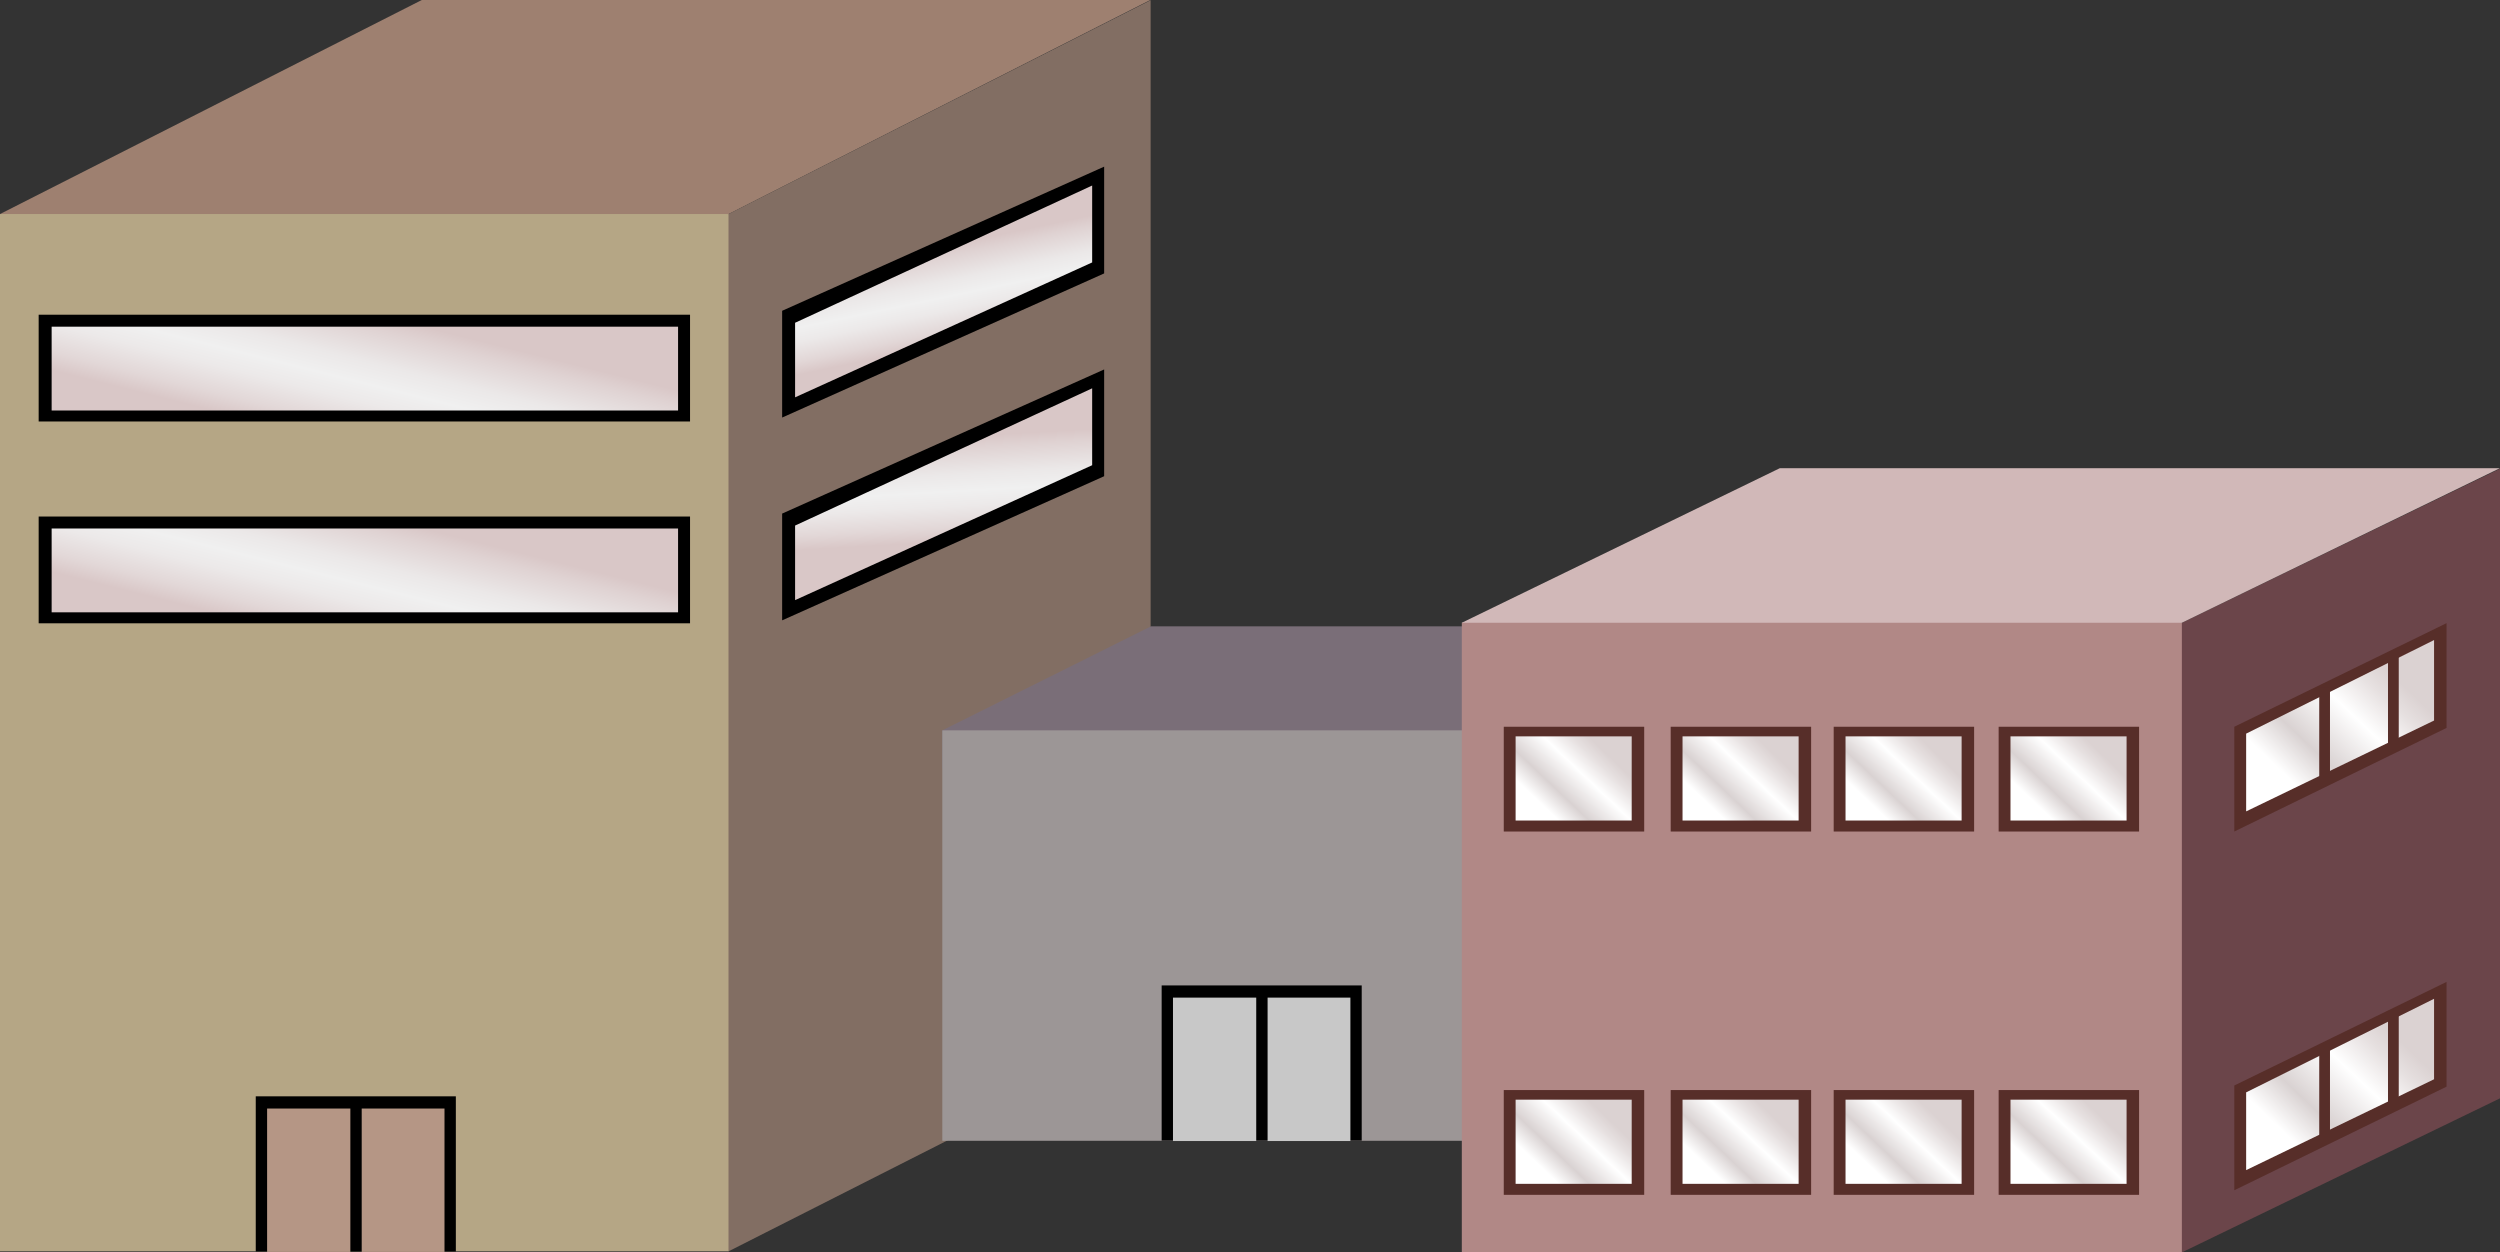 <?xml version="1.0" encoding="utf-8"?>
<!-- Generator: Adobe Illustrator 15.0.0, SVG Export Plug-In . SVG Version: 6.00 Build 0)  -->
<!DOCTYPE svg PUBLIC "-//W3C//DTD SVG 1.1 Tiny//EN" "http://www.w3.org/Graphics/SVG/1.1/DTD/svg11-tiny.dtd">
<svg version="1.1" baseProfile="tiny" id="_x32_9_x7E_35"
	 xmlns="http://www.w3.org/2000/svg" xmlns:xlink="http://www.w3.org/1999/xlink" x="0px" y="0px" width="159.129px"
	 height="79.716px" viewBox="0 0 159.129 79.716" xml:space="preserve">
<rect x="0" y="0" width="159.129" height="79.716" fill="#333333" stroke="none"/>
<g>
	<polygon fill="#6B454A" points="159.129,69.91 138.879,79.716 134.508,78.117 136.107,41.983 138.879,39.639 159.129,29.833 	"/>
	<polygon fill="#D1B8B8" points="138.879,39.639 135.469,42.091 93.898,42.091 93.047,39.639 113.289,29.801 159.121,29.801 	"/>
	<polygon fill="#9E8070" points="46.371,13.625 44.125,18.65 2.564,18.65 0,13.625 26.848,0 73.217,0 	"/>
	<polygon fill="#826E63" points="73.24,66.037 46.371,79.65 43.914,78.453 43.914,14.734 46.371,13.625 73.24,0.012 	"/>
	<rect y="13.625" fill="#B5A685" width="46.371" height="66.025"/>
	<g>
		<rect x="2.461" y="20.032" width="41.461" height="6.796"/>
		<linearGradient id="SVGID_1_" gradientUnits="userSpaceOnUse" x1="24.069" y1="20.08" x2="22.028" y2="28.244">
			<stop  offset="0" style="stop-color:#D9C7C7"/>
			<stop  offset="0.104" style="stop-color:#DFD2D2"/>
			<stop  offset="0.358" style="stop-color:#EBE8E8"/>
			<stop  offset="0.522" style="stop-color:#F0F0F0"/>
			<stop  offset="0.665" style="stop-color:#ECE9E9"/>
			<stop  offset="0.868" style="stop-color:#E2D7D7"/>
			<stop  offset="1" style="stop-color:#D9C7C7"/>
		</linearGradient>
		<rect x="3.287" y="20.794" fill="url(#SVGID_1_)" width="39.873" height="5.335"/>
		<polygon points="70.281,17.403 49.785,26.578 49.785,19.782 70.281,10.607 		"/>
		<linearGradient id="SVGID_2_" gradientUnits="userSpaceOnUse" x1="59.488" y1="15.789" x2="60.738" y2="21.789">
			<stop  offset="0" style="stop-color:#D9C7C7"/>
			<stop  offset="0.104" style="stop-color:#DFD2D2"/>
			<stop  offset="0.358" style="stop-color:#EBE8E8"/>
			<stop  offset="0.522" style="stop-color:#F0F0F0"/>
			<stop  offset="0.665" style="stop-color:#ECE9E9"/>
			<stop  offset="0.868" style="stop-color:#E2D7D7"/>
			<stop  offset="1" style="stop-color:#D9C7C7"/>
		</linearGradient>
		<polygon fill="url(#SVGID_2_)" points="69.518,16.704 50.609,25.291 50.609,20.544 69.518,11.809 		"/>
		<polygon points="70.281,30.312 49.785,39.486 49.785,32.69 70.281,23.516 		"/>
		<linearGradient id="SVGID_3_" gradientUnits="userSpaceOnUse" x1="59.859" y1="27.857" x2="60.234" y2="34.482">
			<stop  offset="0" style="stop-color:#D9C7C7"/>
			<stop  offset="0.104" style="stop-color:#DFD2D2"/>
			<stop  offset="0.358" style="stop-color:#EBE8E8"/>
			<stop  offset="0.522" style="stop-color:#F0F0F0"/>
			<stop  offset="0.665" style="stop-color:#ECE9E9"/>
			<stop  offset="0.868" style="stop-color:#E2D7D7"/>
			<stop  offset="1" style="stop-color:#D9C7C7"/>
		</linearGradient>
		<polygon fill="url(#SVGID_3_)" points="69.518,29.612 50.609,38.199 50.609,33.452 69.518,24.717 		"/>
		<rect x="2.461" y="32.878" width="41.461" height="6.796"/>
		<linearGradient id="SVGID_4_" gradientUnits="userSpaceOnUse" x1="24.069" y1="32.925" x2="22.028" y2="41.089">
			<stop  offset="0" style="stop-color:#D9C7C7"/>
			<stop  offset="0.104" style="stop-color:#DFD2D2"/>
			<stop  offset="0.358" style="stop-color:#EBE8E8"/>
			<stop  offset="0.522" style="stop-color:#F0F0F0"/>
			<stop  offset="0.665" style="stop-color:#ECE9E9"/>
			<stop  offset="0.868" style="stop-color:#E2D7D7"/>
			<stop  offset="1" style="stop-color:#D9C7C7"/>
		</linearGradient>
		<rect x="3.287" y="33.64" fill="url(#SVGID_4_)" width="39.873" height="5.335"/>
	</g>
	<polygon fill="#7A6E78" points="98.73,48.91 59.98,48.91 59.98,46.488 73.26,39.867 98.73,39.867 	"/>
	<rect x="59.98" y="46.488" fill="#9C9696" width="38.75" height="26.125"/>
	<rect x="73.941" y="62.724" width="12.734" height="9.877"/>
	<g>
		<rect x="74.662" y="63.5" fill="#C8C8C8" width="5.299" height="9.128"/>
		<rect x="80.684" y="63.5" fill="#C8C8C8" width="5.271" height="9.128"/>
	</g>
	<rect x="16.279" y="69.783" width="12.736" height="9.877"/>
	<g>
		<rect x="17.002" y="70.56" fill="#B59685" width="5.299" height="9.128"/>
		<rect x="23.023" y="70.56" fill="#B59685" width="5.27" height="9.128"/>
	</g>
	<rect x="93.047" y="39.639" fill="#B18886" width="45.832" height="40.077"/>
	<g>
		<g>
			<rect x="95.717" y="46.259" fill="#572E29" width="8.939" height="6.669"/>
			<linearGradient id="SVGID_5_" gradientUnits="userSpaceOnUse" x1="101.94" y1="47.685" x2="98.379" y2="51.429">
				<stop  offset="0" style="stop-color:#DBD2D2"/>
				<stop  offset="0.145" style="stop-color:#E6E0E0"/>
				<stop  offset="0.385" style="stop-color:#FFFFFF"/>
				<stop  offset="0.742" style="stop-color:#D9D2D2"/>
				<stop  offset="1" style="stop-color:#FFFFFF"/>
			</linearGradient>
			<rect x="96.471" y="46.871" fill="url(#SVGID_5_)" width="7.389" height="5.357"/>
		</g>
		<g>
			<rect x="106.342" y="46.259" fill="#572E29" width="8.939" height="6.669"/>
			<linearGradient id="SVGID_6_" gradientUnits="userSpaceOnUse" x1="112.564" y1="47.685" x2="109.003" y2="51.428">
				<stop  offset="0" style="stop-color:#DBD2D2"/>
				<stop  offset="0.145" style="stop-color:#E6E0E0"/>
				<stop  offset="0.385" style="stop-color:#FFFFFF"/>
				<stop  offset="0.742" style="stop-color:#D9D2D2"/>
				<stop  offset="1" style="stop-color:#FFFFFF"/>
			</linearGradient>
			<rect x="107.096" y="46.871" fill="url(#SVGID_6_)" width="7.389" height="5.357"/>
		</g>
		<g>
			<rect x="116.717" y="46.259" fill="#572E29" width="8.939" height="6.669"/>
			<linearGradient id="SVGID_7_" gradientUnits="userSpaceOnUse" x1="122.939" y1="47.685" x2="119.378" y2="51.428">
				<stop  offset="0" style="stop-color:#DBD2D2"/>
				<stop  offset="0.145" style="stop-color:#E6E0E0"/>
				<stop  offset="0.385" style="stop-color:#FFFFFF"/>
				<stop  offset="0.742" style="stop-color:#D9D2D2"/>
				<stop  offset="1" style="stop-color:#FFFFFF"/>
			</linearGradient>
			<rect x="117.471" y="46.871" fill="url(#SVGID_7_)" width="7.389" height="5.357"/>
		</g>
		<g>
			<rect x="127.217" y="46.259" fill="#572E29" width="8.939" height="6.669"/>
			<linearGradient id="SVGID_8_" gradientUnits="userSpaceOnUse" x1="133.44" y1="47.685" x2="129.878" y2="51.428">
				<stop  offset="0" style="stop-color:#DBD2D2"/>
				<stop  offset="0.145" style="stop-color:#E6E0E0"/>
				<stop  offset="0.385" style="stop-color:#FFFFFF"/>
				<stop  offset="0.742" style="stop-color:#D9D2D2"/>
				<stop  offset="1" style="stop-color:#FFFFFF"/>
			</linearGradient>
			<rect x="127.971" y="46.871" fill="url(#SVGID_8_)" width="7.389" height="5.357"/>
		</g>
		<g>
			<polygon fill="#572E29" points="155.727,46.333 142.217,52.928 142.217,46.259 155.727,39.664 			"/>
			<linearGradient id="SVGID_9_" gradientUnits="userSpaceOnUse" x1="152.188" y1="42.879" x2="145.78" y2="49.615">
				<stop  offset="0" style="stop-color:#DBD2D2"/>
				<stop  offset="0.145" style="stop-color:#E6E0E0"/>
				<stop  offset="0.385" style="stop-color:#FFFFFF"/>
				<stop  offset="0.742" style="stop-color:#D9D2D2"/>
				<stop  offset="1" style="stop-color:#FFFFFF"/>
			</linearGradient>
			<polygon fill="url(#SVGID_9_)" points="154.932,45.863 142.971,51.646 142.971,46.697 154.932,40.74 			"/>
		</g>
		<g>
			<rect x="95.717" y="69.384" fill="#572E29" width="8.939" height="6.669"/>
			<linearGradient id="SVGID_10_" gradientUnits="userSpaceOnUse" x1="101.939" y1="70.81" x2="98.378" y2="74.553">
				<stop  offset="0" style="stop-color:#DBD2D2"/>
				<stop  offset="0.145" style="stop-color:#E6E0E0"/>
				<stop  offset="0.385" style="stop-color:#FFFFFF"/>
				<stop  offset="0.742" style="stop-color:#D9D2D2"/>
				<stop  offset="1" style="stop-color:#FFFFFF"/>
			</linearGradient>
			<rect x="96.471" y="69.996" fill="url(#SVGID_10_)" width="7.389" height="5.357"/>
		</g>
		<g>
			<rect x="106.342" y="69.384" fill="#572E29" width="8.939" height="6.669"/>
			<linearGradient id="SVGID_11_" gradientUnits="userSpaceOnUse" x1="112.565" y1="70.811" x2="109.004" y2="74.554">
				<stop  offset="0" style="stop-color:#DBD2D2"/>
				<stop  offset="0.145" style="stop-color:#E6E0E0"/>
				<stop  offset="0.385" style="stop-color:#FFFFFF"/>
				<stop  offset="0.742" style="stop-color:#D9D2D2"/>
				<stop  offset="1" style="stop-color:#FFFFFF"/>
			</linearGradient>
			<rect x="107.096" y="69.996" fill="url(#SVGID_11_)" width="7.389" height="5.357"/>
		</g>
		<g>
			<rect x="116.717" y="69.384" fill="#572E29" width="8.939" height="6.669"/>
			<linearGradient id="SVGID_12_" gradientUnits="userSpaceOnUse" x1="122.939" y1="70.81" x2="119.378" y2="74.553">
				<stop  offset="0" style="stop-color:#DBD2D2"/>
				<stop  offset="0.145" style="stop-color:#E6E0E0"/>
				<stop  offset="0.385" style="stop-color:#FFFFFF"/>
				<stop  offset="0.742" style="stop-color:#D9D2D2"/>
				<stop  offset="1" style="stop-color:#FFFFFF"/>
			</linearGradient>
			<rect x="117.471" y="69.996" fill="url(#SVGID_12_)" width="7.389" height="5.357"/>
		</g>
		<g>
			<rect x="127.217" y="69.384" fill="#572E29" width="8.939" height="6.669"/>
			<linearGradient id="SVGID_13_" gradientUnits="userSpaceOnUse" x1="133.44" y1="70.811" x2="129.879" y2="74.554">
				<stop  offset="0" style="stop-color:#DBD2D2"/>
				<stop  offset="0.145" style="stop-color:#E6E0E0"/>
				<stop  offset="0.385" style="stop-color:#FFFFFF"/>
				<stop  offset="0.742" style="stop-color:#D9D2D2"/>
				<stop  offset="1" style="stop-color:#FFFFFF"/>
			</linearGradient>
			<rect x="127.971" y="69.996" fill="url(#SVGID_13_)" width="7.389" height="5.357"/>
		</g>
		<rect x="147.623" y="43.753" fill="#572E29" width="0.684" height="5.679"/>
		<rect x="152" y="41.773" fill="#572E29" width="0.684" height="5.679"/>
		<g>
			<polygon fill="#572E29" points="155.727,69.167 142.217,75.762 142.217,69.093 155.727,62.498 			"/>
			<linearGradient id="SVGID_14_" gradientUnits="userSpaceOnUse" x1="152.188" y1="65.713" x2="145.78" y2="72.449">
				<stop  offset="0" style="stop-color:#DBD2D2"/>
				<stop  offset="0.145" style="stop-color:#E6E0E0"/>
				<stop  offset="0.385" style="stop-color:#FFFFFF"/>
				<stop  offset="0.742" style="stop-color:#D9D2D2"/>
				<stop  offset="1" style="stop-color:#FFFFFF"/>
			</linearGradient>
			<polygon fill="url(#SVGID_14_)" points="154.932,68.697 142.971,74.48 142.971,69.531 154.932,63.574 			"/>
		</g>
		<rect x="147.623" y="66.587" fill="#572E29" width="0.684" height="5.679"/>
		<rect x="152" y="64.607" fill="#572E29" width="0.684" height="5.679"/>
	</g>
</g>
</svg>
